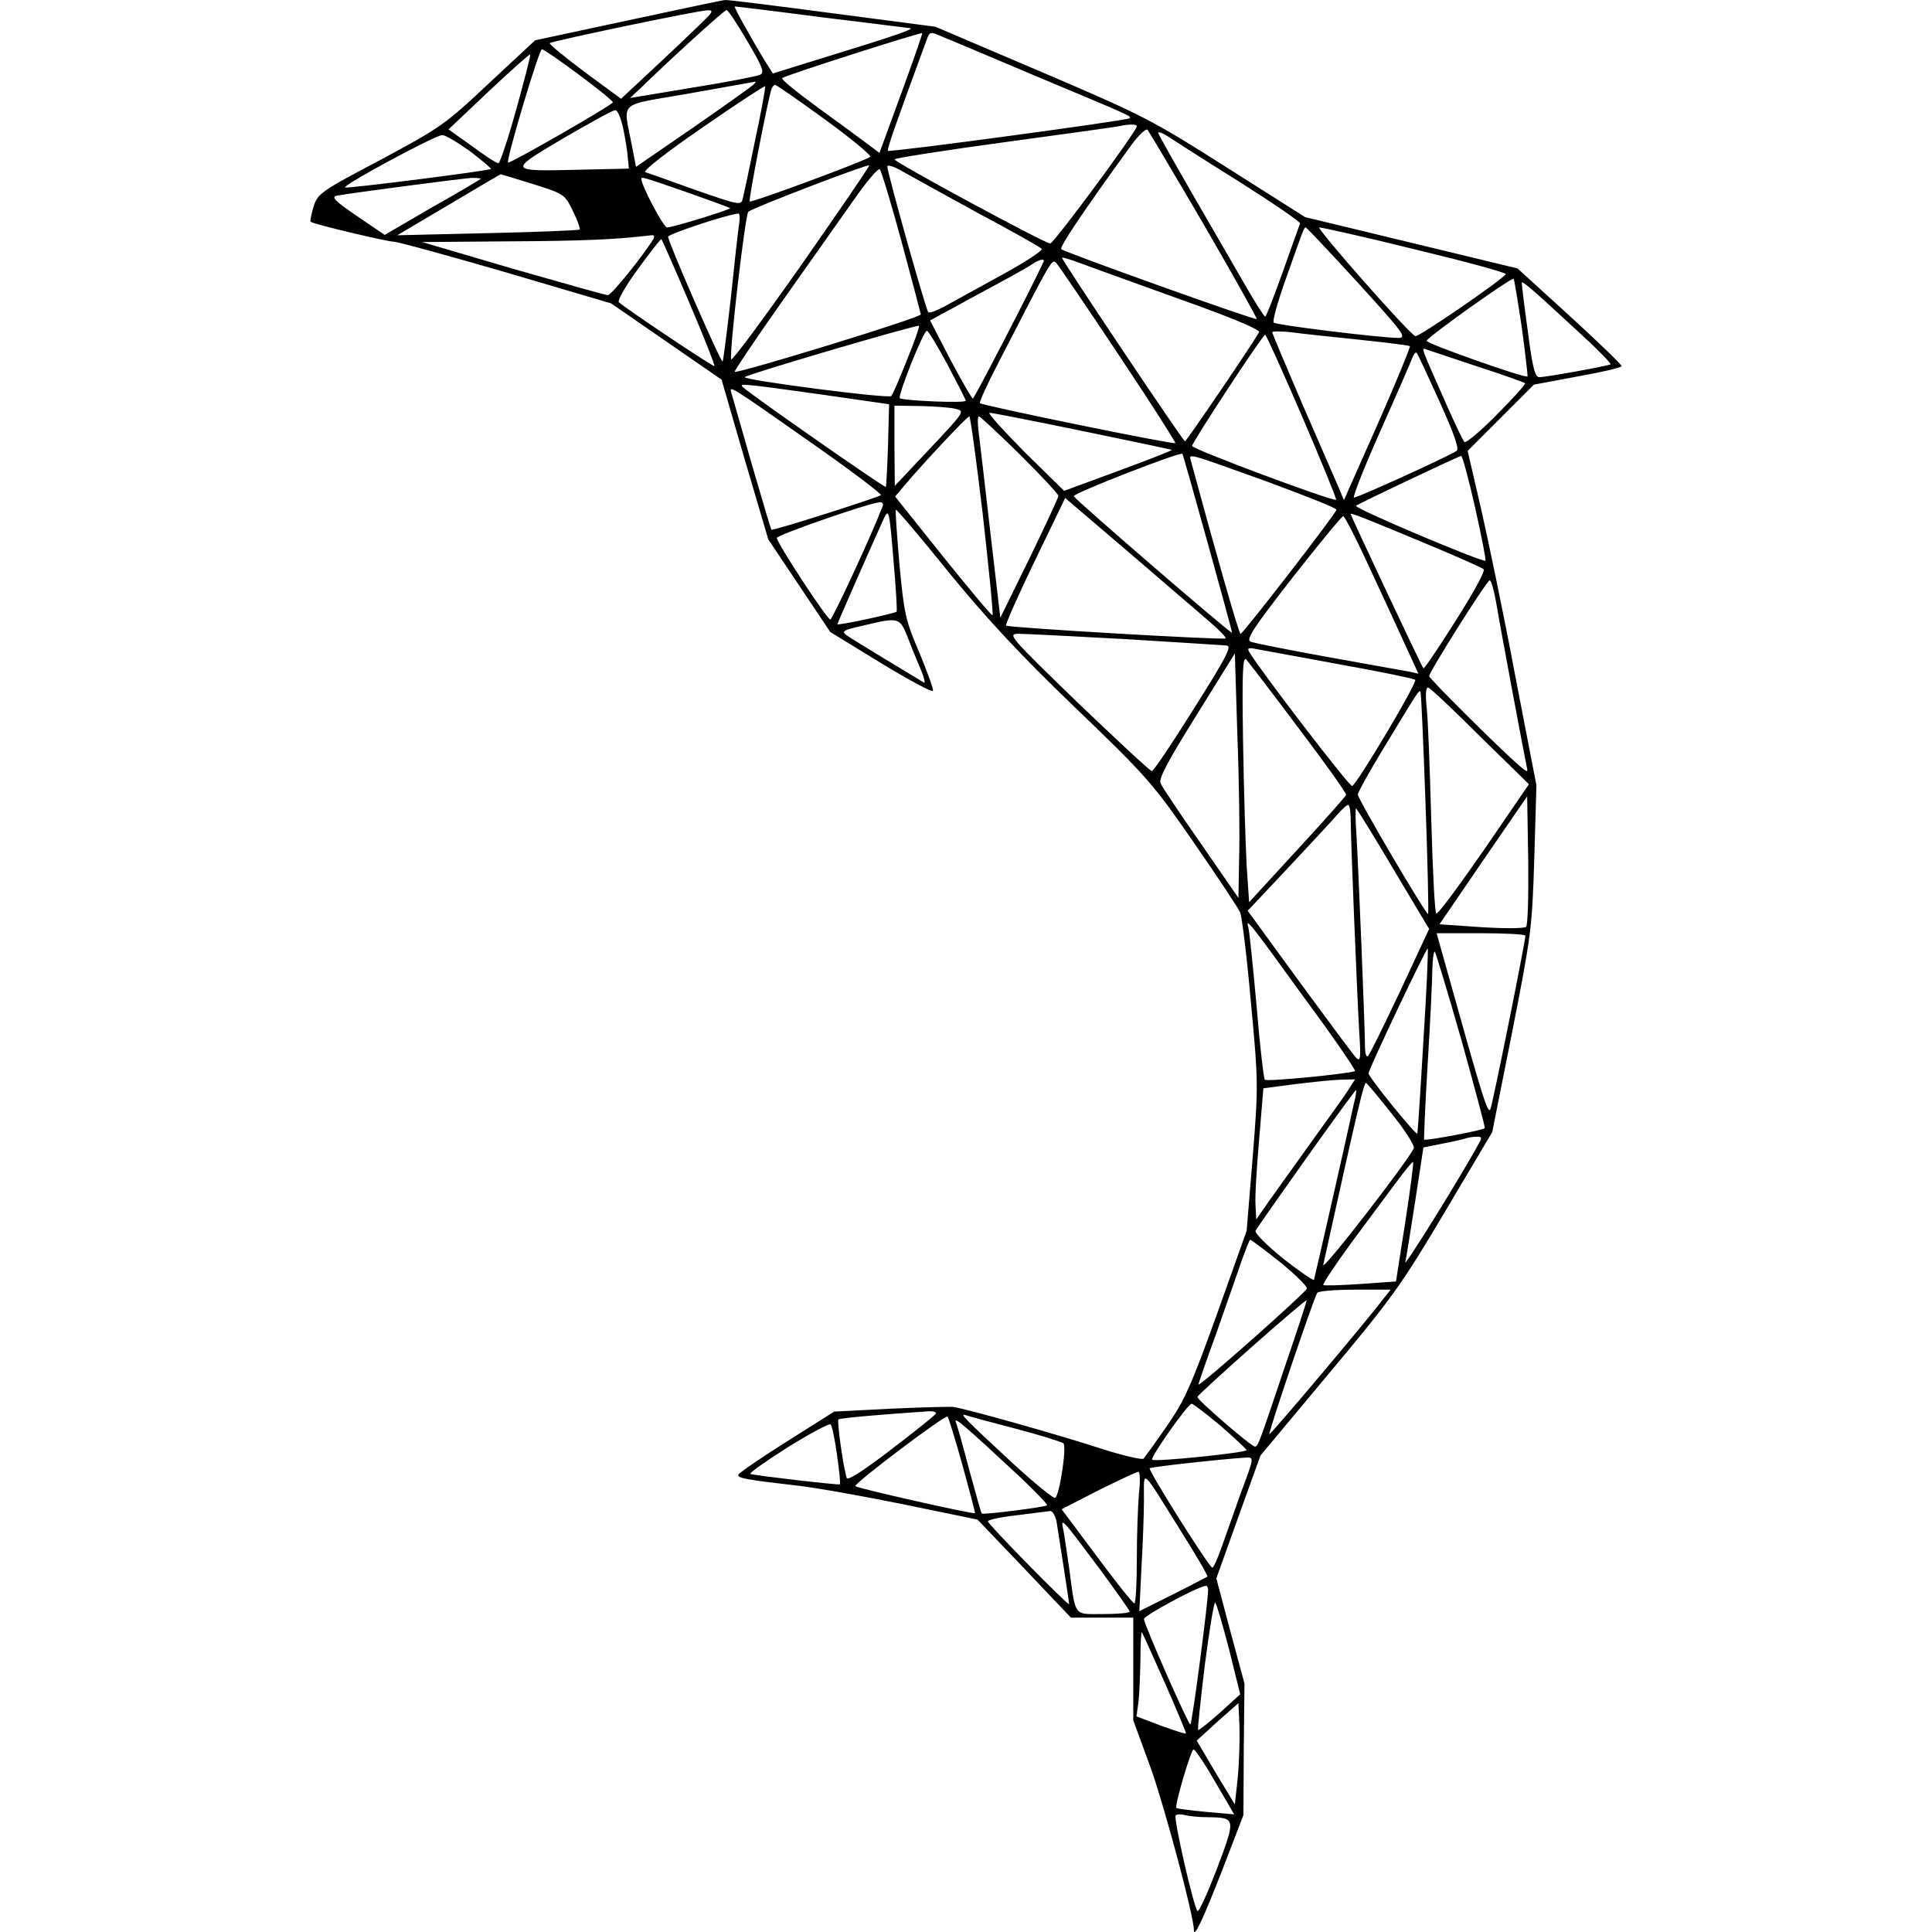 <?xml version="1.0" encoding="UTF-8" standalone="no"?><!-- Generator: Gravit.io --><svg xmlns="http://www.w3.org/2000/svg" xmlns:xlink="http://www.w3.org/1999/xlink" style="isolation:isolate" viewBox="0 0 400 400" width="400pt" height="400pt"><defs><clipPath id="_clipPath_liMKTIlHOzOJMP7Uv2hbLZNsPnmczem8"><rect width="400" height="400"/></clipPath></defs><g clip-path="url(#_clipPath_liMKTIlHOzOJMP7Uv2hbLZNsPnmczem8)"><g><path d=" M 130.056 4.21 L 110.794 8.343 L 101.274 17.199 C 92.271 25.686 91.237 26.424 78.839 33.066 C 66.219 39.708 65.776 40.077 64.891 42.881 C 64.448 44.431 64.153 45.833 64.3 45.907 C 64.891 46.424 80.241 50.04 81.496 50.04 C 82.308 50.04 92.787 52.918 104.743 56.387 L 126.514 62.807 L 137.953 70.704 L 149.392 78.601 L 154.189 95.132 L 159.06 111.663 L 165.481 121.257 L 171.901 130.851 L 182.381 137.272 C 188.211 140.814 193.008 143.397 193.156 143.028 C 193.303 142.659 191.975 139.117 190.351 135.132 C 187.473 128.49 187.178 127.014 186.219 116.829 C 185.702 110.778 185.333 105.685 185.481 105.538 C 185.628 105.39 190.573 111.22 196.403 118.453 C 204.3 128.121 211.237 135.574 222.676 146.571 C 237.51 160.814 238.764 162.29 247.178 174.467 C 252.048 181.478 256.403 188.047 256.772 188.932 C 257.141 189.892 258.174 198.231 258.986 207.53 C 260.536 224.061 260.536 224.799 259.355 239.633 L 258.1 254.836 L 251.975 272.031 C 246.661 286.792 245.259 289.965 241.569 295.279 C 239.281 298.6 237.067 301.625 236.772 301.994 C 236.477 302.29 232.639 301.404 228.211 300.002 C 220.167 297.345 200.093 291.662 197.362 291.293 C 196.551 291.22 190.647 291.367 184.3 291.662 L 172.713 292.253 L 162.898 298.452 C 157.51 301.847 153.008 304.946 152.861 305.315 C 152.639 306.053 154.484 306.349 165.259 307.603 C 169.097 308.046 179.06 309.817 187.326 311.515 L 202.381 314.614 L 212.049 324.725 L 221.717 334.909 L 228.211 334.909 L 234.632 334.909 L 234.632 345.537 L 234.632 356.164 L 238.248 366.053 C 241.052 373.876 247.178 396.68 247.178 399.559 C 247.178 401.404 249.023 397.492 253.008 387.308 L 257.436 375.795 L 257.51 362.216 L 257.657 348.562 L 254.705 337.64 L 251.827 326.791 L 256.403 314.024 L 260.978 301.33 L 275.148 284.356 C 288.137 268.858 290.203 265.98 299.133 250.925 L 308.949 234.393 L 313.081 213.655 C 316.993 193.803 317.214 192.179 317.657 177.715 L 318.1 162.585 L 313.672 139.707 C 311.31 127.087 308.063 111.589 306.587 105.095 L 303.856 93.361 L 310.72 86.497 L 317.583 79.634 L 326.661 77.936 C 331.679 77.051 335.738 76.091 335.738 75.796 C 335.738 75.501 330.867 70.778 324.963 65.39 L 314.188 55.575 L 292.196 50.261 L 270.203 44.948 L 253.894 34.615 C 238.469 24.8 236.55 23.841 215.665 14.911 L 193.672 5.538 L 172.27 2.734 C 160.536 1.184 150.573 -0.071 150.13 0.003 C 149.761 0.003 140.684 1.922 130.056 4.21 Z  M 169.909 3.546 C 179.576 4.726 187.842 5.76 188.359 5.833 C 189.687 5.907 184.89 7.531 171.68 11.59 L 160.019 15.206 L 158.322 12.549 C 155.591 8.047 151.828 1.332 152.123 1.332 C 152.27 1.332 160.315 2.291 169.909 3.546 Z  M 146.809 3.177 C 146.292 3.767 142.012 7.9 137.215 12.402 L 128.58 20.446 L 121.053 14.911 C 116.92 11.811 113.673 9.154 113.82 8.933 C 114.263 8.49 144.3 2.217 146.366 2.143 C 147.473 2.07 147.547 2.291 146.809 3.177 Z  M 154.706 8.49 C 158.027 14.099 158.322 15.058 157.289 15.501 C 156.625 15.796 150.278 17.051 143.267 18.158 L 130.425 20.298 L 132.566 18.306 C 138.691 12.328 149.983 2.07 150.425 2.07 C 150.721 2.07 152.639 4.948 154.706 8.49 Z  M 186.588 19.339 L 182.086 31.663 L 179.724 29.892 C 178.469 28.933 173.82 25.538 169.466 22.365 C 165.112 19.191 161.717 16.461 161.938 16.165 C 162.455 15.649 190.573 6.645 190.942 6.867 C 191.016 6.94 189.097 12.549 186.588 19.339 Z  M 215.443 16.165 C 234.484 24.136 234.336 24.062 233.82 24.505 C 233.303 24.948 184.226 31.59 183.857 31.221 C 183.562 30.999 185.333 25.981 191.901 8.121 C 192.492 6.571 192.639 6.498 194.927 7.531 C 196.255 8.047 205.48 11.959 215.443 16.165 Z  M 119.798 15.427 C 123.71 18.306 126.883 20.889 126.883 21.184 C 126.883 21.7 105.407 34.025 105.186 33.656 C 104.743 33.139 111.606 10.188 112.197 10.188 C 112.492 10.188 115.961 12.549 119.798 15.427 Z  M 106.883 22.66 C 105.186 28.785 103.488 33.804 103.193 33.804 C 102.824 33.804 100.389 32.254 97.732 30.261 L 92.861 26.793 L 101.2 18.896 C 105.776 14.616 109.614 11.147 109.761 11.295 C 109.909 11.442 108.58 16.534 106.883 22.66 Z  M 156.034 17.494 C 155.591 17.937 149.983 21.922 143.488 26.424 L 131.68 34.542 L 130.794 29.966 C 129.023 20.667 127.621 21.996 142.75 19.339 C 150.056 18.01 156.182 16.977 156.403 16.903 C 156.551 16.83 156.403 17.125 156.034 17.494 Z  M 156.403 28.711 C 155.222 34.542 154.042 40.077 153.82 40.962 C 153.451 42.586 153.377 42.586 144.005 39.339 C 138.839 37.494 134.189 35.796 133.599 35.649 C 133.008 35.427 137.879 31.59 145.407 26.424 C 152.418 21.553 158.322 17.715 158.396 17.863 C 158.543 18.01 157.658 22.881 156.403 28.711 Z  M 170.794 24.726 C 176.255 28.711 180.462 32.18 180.167 32.475 C 179.355 33.213 155.518 42.069 155.222 41.7 C 154.927 41.405 158.986 20.667 159.724 18.453 C 159.872 18.01 160.241 17.568 160.462 17.568 C 160.757 17.568 165.407 20.815 170.794 24.726 Z  M 129.023 26.571 C 129.466 28.711 129.909 31.442 129.983 32.697 L 130.204 34.911 L 120.241 35.132 C 105.038 35.501 105.038 35.501 116.625 28.638 C 122.086 25.464 126.883 22.807 127.4 22.807 C 127.842 22.734 128.58 24.505 129.023 26.571 Z  M 235.37 26.128 C 235.37 27.162 218.174 50.409 217.436 50.409 C 216.329 50.409 185.185 33.582 185.185 32.992 C 185.185 32.77 195.37 31.147 207.916 29.449 C 220.388 27.752 231.089 26.276 231.68 26.128 C 233.598 25.686 235.37 25.686 235.37 26.128 Z  M 249.318 46.645 C 255.443 57.198 260.314 65.907 260.167 66.054 C 259.871 66.35 220.462 52.254 219.724 51.59 C 219.281 51.221 224.004 44.136 234.115 30.187 C 235.665 28.047 237.215 26.571 237.584 26.866 C 237.879 27.235 243.192 36.165 249.318 46.645 Z  M 256.255 37.42 C 263.488 41.996 269.318 45.981 269.17 46.276 C 269.023 46.571 267.473 50.999 265.628 56.165 C 263.783 61.331 262.159 65.538 261.938 65.538 C 261.716 65.538 259.871 62.66 257.805 59.043 C 255.739 55.501 250.868 47.088 246.956 40.298 C 243.045 33.508 239.798 27.752 239.798 27.531 C 239.798 27.235 240.536 27.457 241.495 28.047 C 242.381 28.638 249.023 32.918 256.255 37.42 Z  M 97.289 31.294 C 99.798 33.213 101.717 34.837 101.643 34.984 C 101.274 35.354 72.123 39.044 71.459 38.822 C 70.573 38.527 89.983 28.047 91.533 27.973 C 92.123 27.9 94.706 29.449 97.289 31.294 Z  M 165.923 54.837 C 158.027 66.054 151.532 74.837 151.385 74.394 C 150.942 73.139 154.263 44.579 154.927 43.841 C 155.665 43.103 179.503 33.951 179.945 34.246 C 180.093 34.394 173.746 43.619 165.923 54.837 Z  M 202.528 44.136 C 209.466 47.826 215.37 51.147 215.665 51.516 C 216.034 51.811 212.196 54.32 207.178 57.051 C 202.233 59.781 196.846 62.733 195.37 63.545 C 193.82 64.357 192.418 64.874 192.196 64.652 C 191.68 64.136 183.709 35.723 183.709 34.468 C 183.709 34.025 185.112 34.468 186.883 35.501 C 188.58 36.461 195.665 40.372 202.528 44.136 Z  M 186.661 50.04 C 188.802 57.936 190.573 64.726 190.647 65.095 C 190.72 65.759 152.639 77.42 152.123 76.977 C 151.975 76.829 156.256 70.483 161.643 62.807 C 167.03 55.206 173.746 45.686 176.551 41.7 C 179.355 37.641 181.864 34.689 182.159 35.058 C 182.455 35.354 184.521 42.143 186.661 50.04 Z  M 110.278 38.084 C 116.846 40.151 116.92 40.224 118.617 43.693 C 119.577 45.612 120.167 47.383 120.02 47.531 C 119.872 47.678 111.311 48.047 100.979 48.269 L 82.234 48.711 L 89.983 44.136 C 94.263 41.627 99.06 38.748 100.684 37.789 C 102.307 36.83 103.636 36.092 103.636 36.092 C 103.636 36.018 106.662 36.977 110.278 38.084 Z  M 99.503 37.051 C 99.355 37.199 94.78 39.929 89.392 42.955 L 79.651 48.638 L 73.894 44.726 C 69.466 41.7 68.507 40.815 69.688 40.52 C 72.344 40.003 95.444 36.977 97.658 36.83 C 98.839 36.83 99.651 36.903 99.503 37.051 Z  M 142.16 39.782 C 146.957 41.479 151.016 42.955 151.163 43.103 C 151.459 43.324 139.355 47.088 138.101 47.088 C 137.363 47.088 132.787 38.379 132.787 37.051 C 132.787 36.534 133.156 36.682 142.16 39.782 Z  M 153.008 46.497 C 152.787 47.826 152.049 54.689 151.311 61.7 C 150.499 68.711 149.761 74.615 149.614 74.837 C 149.245 75.132 138.322 50.114 138.322 49.007 C 138.322 48.49 150.425 44.431 152.861 44.21 C 153.156 44.136 153.23 45.243 153.008 46.497 Z  M 281.126 58.527 C 290.646 69.006 291.384 69.966 289.465 69.966 C 285.332 69.892 264.226 67.309 263.709 66.792 C 263.414 66.571 264.447 62.733 265.997 58.379 C 269.982 47.088 269.982 47.088 270.351 47.088 C 270.499 47.088 275.369 52.254 281.126 58.527 Z  M 293.082 51.663 C 303.487 54.173 311.901 56.46 311.753 56.756 C 310.941 58.01 293.524 69.966 293.008 69.597 C 291.163 68.49 272.344 47.088 273.155 47.088 C 273.672 47.088 282.676 49.08 293.082 51.663 Z  M 135.296 49.449 C 133.304 52.77 126.588 61.11 125.85 61.11 C 125.407 61.11 116.551 58.601 106.219 55.649 L 87.4 50.114 L 105.481 49.966 C 120.684 49.892 127.4 49.597 134.853 48.711 C 135.444 48.638 135.591 48.933 135.296 49.449 Z  M 142.676 62.586 C 145.702 69.671 148.064 75.649 147.916 75.796 C 147.695 76.018 129.909 64.136 128.138 62.586 C 127.769 62.291 129.54 59.117 132.123 55.649 C 134.632 52.18 136.846 49.376 136.92 49.523 C 137.067 49.597 139.65 55.501 142.676 62.586 Z  M 244.004 61.848 C 255.222 65.833 260.978 68.268 260.683 68.785 C 258.838 71.959 245.628 91.368 245.333 91.368 C 244.964 91.368 219.872 53.951 219.872 53.361 C 219.872 53.213 221.421 53.656 223.414 54.394 C 225.333 55.132 234.632 58.453 244.004 61.848 Z  M 216.034 54.246 C 213.525 59.708 201.717 82.512 201.421 82.512 C 201.2 82.512 199.134 78.896 196.772 74.468 L 192.565 66.35 L 202.307 61.036 C 207.694 58.158 212.787 55.353 213.598 54.763 C 215.222 53.656 216.403 53.435 216.034 54.246 Z  M 231.68 73.582 C 238.248 83.398 243.488 91.663 243.34 91.737 C 243.045 92.106 203.414 83.988 202.897 83.471 C 202.676 83.324 204.447 79.412 206.809 74.911 C 218.027 53.139 217.731 53.508 218.765 54.542 C 219.281 55.132 225.111 63.693 231.68 73.582 Z  M 315.074 67.826 C 315.812 73.287 316.329 77.789 316.255 77.936 C 315.812 78.379 295.148 71.073 295.369 70.556 C 295.591 69.744 313.008 57.346 313.377 57.715 C 313.524 57.863 314.262 62.438 315.074 67.826 Z  M 327.915 69.744 C 331.163 72.697 333.598 75.28 333.45 75.427 C 333.081 75.722 320.24 78.084 318.69 78.084 C 317.805 78.084 317.288 76.165 316.329 68.637 C 315.591 63.471 315.074 58.97 315.074 58.601 C 315.074 58.01 316.624 59.265 327.915 69.744 Z  M 187.768 74.542 C 186.292 78.305 184.816 81.7 184.521 81.995 C 183.931 82.586 154.189 78.748 154.189 78.084 C 154.189 77.641 189.835 67.161 190.278 67.457 C 190.425 67.604 189.318 70.778 187.768 74.542 Z  M 196.182 75.501 C 198.248 79.412 199.945 82.733 199.945 82.955 C 199.945 83.545 186.883 82.955 186.292 82.438 C 185.85 81.922 191.163 68.49 191.901 68.49 C 192.196 68.49 194.115 71.663 196.182 75.501 Z  M 281.421 70.335 C 287.03 70.925 291.753 71.516 291.901 71.663 C 292.048 71.811 289.096 79.043 285.259 87.752 L 278.248 103.545 L 276.845 100.224 C 276.034 98.379 272.713 90.704 269.392 83.102 C 266.144 75.501 263.414 69.08 263.414 68.785 C 263.414 68.564 265.185 68.564 267.325 68.785 C 269.392 69.08 275.738 69.744 281.421 70.335 Z  M 269.613 86.276 C 273.598 95.575 276.772 103.324 276.624 103.471 C 276.107 103.914 246.809 92.992 246.809 92.327 C 246.809 91.589 261.421 69.302 261.938 69.302 C 262.159 69.302 265.554 76.903 269.613 86.276 Z  M 305.849 75.87 C 311.163 77.567 315.591 79.191 315.738 79.339 C 315.96 79.486 313.303 82.438 309.908 85.833 C 306.513 89.302 303.487 91.811 303.192 91.516 C 302.897 91.22 301.273 87.826 299.576 83.988 C 294.115 71.663 294.189 71.959 295.296 72.328 C 295.812 72.549 300.609 74.099 305.849 75.87 Z  M 298.026 83.102 C 301.126 89.966 302.159 92.992 301.569 93.361 C 299.355 94.763 280.757 103.176 280.314 103.028 C 280.019 102.881 282.528 96.534 285.923 88.933 C 289.318 81.331 292.27 74.542 292.491 73.877 C 292.786 73.213 293.155 72.844 293.303 73.066 C 293.524 73.213 295.591 77.789 298.026 83.102 Z  M 169.687 81.626 L 184.078 83.693 L 183.857 92.106 C 183.709 96.755 183.488 100.667 183.414 100.814 C 183.119 101.036 155.444 81.7 153.894 80.224 C 152.861 79.339 153.304 79.339 169.687 81.626 Z  M 168.064 91.737 C 176.182 97.42 182.602 102.29 182.381 102.512 C 181.717 103.028 159.946 109.966 159.724 109.671 C 159.577 109.523 157.805 103.471 155.665 96.165 C 153.599 88.859 151.68 82.291 151.459 81.479 C 150.942 79.708 150.499 79.412 168.064 91.737 Z  M 197.879 84.652 C 199.798 85.095 199.724 85.243 192.565 92.844 L 185.259 100.593 L 185.185 92.254 L 185.185 83.988 L 190.573 84.062 C 193.451 84.136 196.772 84.357 197.879 84.652 Z  M 224.078 89.228 C 234.115 91.294 242.454 93.065 242.602 93.139 C 242.676 93.287 237.731 95.206 231.532 97.493 L 220.314 101.626 L 212.122 93.582 C 207.694 89.08 204.373 85.464 204.89 85.464 C 205.407 85.464 214.041 87.161 224.078 89.228 Z  M 203.488 106.645 C 204.742 117.862 205.702 127.235 205.48 127.383 C 205.333 127.53 200.757 122.069 195.296 115.279 L 185.333 102.807 L 187.178 100.593 C 191.237 95.796 200.241 86.202 200.683 86.202 C 200.905 86.202 202.159 95.427 203.488 106.645 Z  M 211.163 94.099 C 215.517 98.453 219.134 102.29 219.134 102.659 C 219.134 103.028 216.403 108.859 213.156 115.575 L 207.104 127.899 L 205.038 110.187 C 203.931 100.445 202.824 91.073 202.602 89.302 C 202.381 87.604 202.381 86.202 202.676 86.202 C 202.897 86.202 206.735 89.744 211.163 94.099 Z  M 250.056 112.475 C 252.86 122.586 255.148 130.925 255.074 130.999 C 254.779 131.22 222.528 103.397 222.307 102.733 C 222.159 102.143 244.299 93.508 244.816 93.951 C 244.89 94.025 247.251 102.364 250.056 112.475 Z  M 262.528 99.781 C 270.277 102.659 276.698 105.169 276.698 105.538 C 276.698 106.202 257.362 131.22 256.846 131.22 C 256.477 131.22 251.384 113.213 246.587 95.501 C 246.144 93.803 245.259 93.582 262.528 99.781 Z  M 305.406 105.095 C 306.735 110.999 307.694 115.944 307.546 116.091 C 307.104 116.534 280.314 105.243 280.757 104.726 C 281.2 104.283 301.79 94.541 302.528 94.394 C 302.749 94.32 304.078 99.191 305.406 105.095 Z  M 250.425 128.711 C 252.491 130.482 253.967 132.032 253.746 132.18 C 253.303 132.549 208.801 129.966 208.285 129.523 C 208.137 129.301 210.794 123.25 214.263 116.091 L 220.536 103.102 L 233.672 114.32 C 240.905 120.519 248.432 127.014 250.425 128.711 Z  M 182.75 104.8 C 180.462 110.778 172.344 128.268 171.901 128.268 C 171.237 128.268 160.831 112.401 160.831 111.368 C 160.831 110.778 179.872 104.135 182.159 103.988 C 182.676 103.914 182.971 104.357 182.75 104.8 Z  M 185.628 126.645 C 185.185 127.014 173.377 129.597 173.377 129.228 C 173.377 129.006 180.683 112.401 183.045 107.235 C 184.005 105.243 184.152 105.833 184.964 115.722 C 185.481 121.552 185.776 126.423 185.628 126.645 Z  M 296.624 113.139 C 302.085 115.427 306.882 117.567 307.177 117.862 C 307.546 118.231 304.89 123.028 301.347 128.563 C 297.879 134.098 294.853 138.526 294.705 138.379 C 294.336 138.01 279.65 106.792 279.65 106.423 C 279.65 106.128 282.897 107.383 296.624 113.139 Z  M 283.635 117.715 C 286.439 123.766 289.834 131.073 291.163 134.025 L 293.672 139.486 L 291.679 139.043 C 290.499 138.822 282.971 137.493 274.853 136.017 C 266.735 134.541 259.576 133.139 258.912 132.844 C 257.879 132.401 259.65 129.818 267.62 119.56 C 273.082 112.623 277.805 106.866 278.1 106.866 C 278.395 106.866 280.904 111.737 283.635 117.715 Z  M 309.76 124.726 C 310.646 130.113 315.664 156.755 316.107 158.822 C 316.402 160.002 316.181 159.929 314.484 158.453 C 309.982 154.541 295.886 140.445 295.886 140.003 C 295.886 139.117 307.842 120.15 308.432 120.15 C 308.727 120.15 309.318 122.217 309.76 124.726 Z  M 187.99 132.106 C 188.802 134.246 190.056 137.272 190.72 138.822 C 191.385 140.445 191.606 141.552 191.311 141.331 C 185.554 137.862 176.403 132.327 175.37 131.589 C 174.115 130.704 174.484 130.482 178.691 129.523 C 186.145 127.752 186.292 127.752 187.99 132.106 Z  M 233.082 132.327 C 243.857 132.991 253.303 133.582 254.041 133.656 C 255.074 133.803 253.672 136.46 247.178 146.718 C 242.75 153.803 238.838 159.633 238.469 159.633 C 238.1 159.633 231.237 153.213 223.119 145.464 C 208.875 131.663 208.506 131.22 210.942 131.22 C 212.344 131.22 222.307 131.737 233.082 132.327 Z  M 277.436 137.567 C 285.775 139.043 292.786 140.519 293.008 140.741 C 293.524 141.257 280.904 162.438 279.945 162.733 C 279.355 162.881 260.757 138.6 258.691 135.058 C 258.174 134.172 258.395 134.025 260.167 134.394 C 261.347 134.615 269.096 136.017 277.436 137.567 Z  M 256.55 177.567 L 256.403 185.906 L 248.654 174.689 C 244.373 168.563 240.609 162.954 240.314 162.216 C 239.798 161.257 241.716 157.715 247.694 148.121 L 255.665 135.279 L 256.181 152.253 C 256.55 161.552 256.698 172.991 256.55 177.567 Z  M 268.875 150.777 C 274.41 158.084 278.838 164.283 278.69 164.578 C 278.617 164.873 274.041 170.039 268.58 175.943 L 258.617 186.792 L 258.1 179.117 C 257.879 174.91 257.51 163.397 257.362 153.508 C 257.141 139.191 257.288 135.796 258.026 136.534 C 258.469 137.05 263.414 143.471 268.875 150.777 Z  M 306.513 152.549 L 316.55 162.364 L 307.251 175.943 C 302.085 183.397 297.657 189.375 297.362 189.154 C 297.067 189.006 296.624 180.298 296.329 169.818 C 296.034 159.338 295.665 148.859 295.369 146.423 C 295.074 143.471 295.222 142.217 295.738 142.364 C 296.181 142.512 301.052 147.087 306.513 152.549 Z  M 295.148 166.571 C 295.591 178.895 295.812 189.08 295.665 189.227 C 295.369 189.596 281.126 165.464 281.126 164.504 C 281.126 164.061 283.487 159.781 286.366 155.058 C 293.893 142.659 293.893 142.586 294.115 143.397 C 294.262 143.84 294.705 154.246 295.148 166.571 Z  M 315.96 191.884 C 315.591 192.253 311.458 192.253 306.661 191.958 L 298.026 191.368 L 307.104 178.084 L 316.181 164.873 L 316.402 178.084 C 316.476 185.316 316.329 191.515 315.96 191.884 Z  M 279.65 169.818 C 279.65 173.582 280.904 204.578 281.421 213.803 C 281.79 219.19 281.642 219.928 280.757 218.969 C 280.166 218.379 274.927 211.294 269.023 203.249 L 258.322 188.563 L 266.587 179.781 C 271.163 174.91 275.665 170.039 276.698 168.858 C 277.731 167.678 278.764 166.644 279.133 166.644 C 279.428 166.644 279.65 168.12 279.65 169.818 Z  M 288.432 179.855 L 295.886 192.327 L 289.908 205.168 C 286.587 212.179 283.635 218.231 283.266 218.6 C 282.897 219.043 282.602 218.157 282.602 216.46 C 282.602 212.917 281.273 180.224 280.831 172.696 C 280.609 169.818 280.609 167.382 280.757 167.382 C 280.904 167.382 284.373 172.991 288.432 179.855 Z  M 270.13 206.718 C 276.181 214.91 280.831 221.7 280.535 221.773 C 278.838 222.364 262.233 223.987 261.864 223.545 C 261.643 223.323 260.831 216.46 260.167 208.342 C 259.429 200.224 258.691 192.917 258.469 192.106 C 257.879 189.892 258.322 190.408 270.13 206.718 Z  M 315.812 193.729 C 315.812 194.984 309.096 228.342 308.58 229.596 C 308.063 230.851 307.104 227.825 299.133 199.264 L 297.436 193.213 L 306.661 193.213 C 311.679 193.213 315.812 193.434 315.812 193.729 Z  M 294.705 215.353 C 294.115 225.685 293.524 234.393 293.451 234.688 C 293.303 235.279 283.34 223.028 283.34 222.216 C 283.34 221.404 295.369 196.091 295.591 196.386 C 295.738 196.534 295.369 205.021 294.705 215.353 Z  M 302.602 215.427 C 305.332 225.316 307.546 233.434 307.399 233.581 C 307.03 234.024 295.148 236.238 294.853 235.943 C 294.779 235.795 295.074 228.637 295.591 220.15 C 296.107 211.589 296.55 202.88 296.55 200.666 C 296.624 198.452 296.845 196.829 297.067 197.05 C 297.288 197.345 299.797 205.611 302.602 215.427 Z  M 279.281 225.463 C 278.543 226.644 275.074 231.515 271.532 236.386 C 268.063 241.257 264.004 246.866 262.602 248.858 L 260.093 252.474 L 259.945 249.596 C 259.798 247.973 260.167 241.921 260.683 236.017 L 261.569 225.316 L 267.842 224.504 C 271.31 224.061 275.591 223.618 277.362 223.545 L 280.535 223.471 L 279.281 225.463 Z  M 288.063 230.482 C 290.868 233.95 292.934 237.198 292.713 237.714 C 291.679 240.15 273.672 263.471 273.967 261.847 C 281.347 228.415 282.38 224.209 282.823 224.209 C 282.971 224.209 285.332 227.013 288.063 230.482 Z  M 280.24 228.784 C 278.469 237.05 272.196 264.504 272.048 264.947 C 271.975 265.242 269.17 263.323 265.775 260.666 C 262.381 257.936 259.798 255.353 259.945 254.836 C 260.388 253.877 280.388 225.685 280.757 225.685 C 280.904 225.685 280.683 227.087 280.24 228.784 Z  M 306.292 236.533 C 302.897 242.88 290.646 262.585 290.941 261.33 C 291.163 260.445 292.048 254.762 293.008 248.637 L 294.705 237.567 L 298.764 236.755 C 301.052 236.312 303.266 235.795 303.635 235.648 C 304.078 235.5 304.963 235.353 305.701 235.353 C 306.735 235.279 306.882 235.574 306.292 236.533 Z  M 290.941 253.065 L 289.023 265.316 L 281.642 265.832 C 277.583 266.127 274.189 266.201 273.967 266.054 C 273.82 265.832 276.403 261.921 279.797 257.271 C 283.192 252.696 287.399 247.013 289.17 244.652 C 290.941 242.29 292.417 240.445 292.565 240.592 C 292.713 240.74 291.975 246.349 290.941 253.065 Z  M 264.964 261.257 C 268.137 263.84 270.646 266.275 270.572 266.792 C 270.425 267.53 248.506 287.013 248.137 286.644 C 248.063 286.57 249.687 281.921 251.753 276.238 C 253.746 270.555 256.108 263.84 256.993 261.257 C 257.879 258.747 258.691 256.681 258.838 256.681 C 259.06 256.681 261.79 258.747 264.964 261.257 Z  M 286.513 268.784 C 283.118 273.286 263.045 297.124 262.823 296.902 C 262.528 296.681 271.975 268.858 272.713 267.677 C 272.934 267.308 276.403 267.013 280.462 267.013 L 287.916 267.013 L 286.513 268.784 Z  M 265.997 283.028 C 260.536 299.264 260.462 299.485 259.798 299.485 C 259.06 299.485 247.916 289.891 247.916 289.227 C 247.916 288.71 269.908 269.227 270.499 269.227 C 270.646 269.227 268.58 275.426 265.997 283.028 Z  M 252.639 295.131 C 255.517 297.64 257.953 299.928 258.1 300.223 C 258.322 300.74 239.06 302.732 238.543 302.216 C 238.1 301.773 245.923 290.629 246.735 290.629 C 247.03 290.629 249.687 292.696 252.639 295.131 Z  M 193.746 292.696 C 193.525 293.065 189.392 296.386 184.447 300.149 C 178.765 304.504 175.444 306.644 175.296 305.98 C 174.632 303.987 173.23 294.172 173.599 293.876 C 173.894 293.581 182.602 292.843 192.418 292.179 C 193.377 292.179 193.968 292.4 193.746 292.696 Z  M 199.281 303.397 C 200.757 308.784 201.938 313.212 201.864 313.286 C 201.643 313.581 177.067 308.046 177.067 307.677 C 177.141 306.865 195.739 292.843 196.182 293.286 C 196.403 293.507 197.805 298.083 199.281 303.397 Z  M 210.277 295.795 C 215.37 297.124 219.798 298.526 220.167 298.821 C 220.905 299.485 219.355 309.596 218.469 310.112 C 218.174 310.334 214.263 307.16 209.835 303.101 C 199.724 293.729 198.543 292.548 199.945 292.991 C 200.536 293.212 205.185 294.467 210.277 295.795 Z  M 211.311 305.906 C 214.484 308.932 216.993 311.515 216.772 311.662 C 216.403 312.031 203.562 313.655 203.266 313.36 C 203.119 313.212 202.012 309.227 200.683 304.356 C 199.429 299.559 198.174 295.057 197.879 294.393 C 197.51 293.212 199.798 295.205 211.311 305.906 Z  M 173.303 301.256 C 173.746 304.43 174.041 307.16 173.894 307.308 C 173.746 307.529 156.625 305.537 155.37 305.168 C 155.001 305.02 158.47 302.585 163.119 299.633 C 167.768 296.755 171.754 294.614 171.975 294.91 C 172.27 295.205 172.861 298.083 173.303 301.256 Z  M 256.993 308.858 C 255.591 312.843 253.746 318.009 252.934 320.297 C 252.122 322.659 251.237 324.577 251.015 324.577 C 250.351 324.577 237.657 304.356 238.026 303.987 C 238.322 303.692 253.156 302.068 258.026 301.773 C 259.65 301.699 259.65 301.773 256.993 308.858 Z  M 235.812 309.153 C 235.591 311.662 235.37 317.862 235.37 322.806 C 235.37 327.825 235.148 331.957 234.853 331.957 C 234.484 331.884 231.015 327.529 227.03 322.142 L 219.798 312.474 L 227.399 308.563 C 231.606 306.496 235.296 304.725 235.665 304.725 C 236.034 304.651 236.108 306.644 235.812 309.153 Z  M 244.521 317.05 C 247.694 322.068 250.13 326.275 249.982 326.422 C 249.834 326.496 246.661 328.194 242.823 330.112 L 235.886 333.581 L 236.329 324.504 C 236.624 319.559 236.846 313.138 236.846 310.26 C 236.846 304.208 236.108 303.544 244.521 317.05 Z  M 218.765 315.131 C 219.503 319.854 221.348 331.588 221.348 332.105 C 221.348 332.695 204.89 315.943 204.521 314.983 C 204.447 314.688 207.104 314.098 210.425 313.729 C 213.82 313.286 216.919 312.917 217.436 312.843 C 217.953 312.843 218.543 313.876 218.765 315.131 Z  M 227.547 324.651 C 231.015 329.374 233.894 333.433 233.894 333.655 C 233.894 333.95 231.458 334.171 228.432 334.171 C 222.159 334.171 222.75 334.983 221.348 324.577 C 220.905 321.552 220.388 318.009 220.167 316.828 C 219.576 314.024 219.65 314.098 227.547 324.651 Z  M 250.13 329.153 C 250.13 331.662 246.809 357.05 246.44 357.05 C 245.997 356.976 236.846 336.312 236.846 335.205 C 236.846 334.467 247.989 328.489 249.613 328.341 C 249.908 328.267 250.13 328.71 250.13 329.153 Z  M 254.484 341.551 L 256.772 350.777 L 252.565 354.614 C 250.203 356.681 248.211 358.304 248.063 358.157 C 247.916 358.009 248.58 351.884 249.465 344.577 C 250.425 337.197 251.384 331.441 251.606 331.81 C 251.901 332.105 253.156 336.459 254.484 341.551 Z  M 241.2 348.489 C 243.709 354.171 245.628 358.821 245.554 358.895 C 245.406 359.042 243.045 358.23 240.314 357.271 L 235.296 355.352 L 235.665 352.695 C 235.886 351.219 236.034 347.234 236.108 343.839 C 236.108 340.444 236.255 337.788 236.403 337.935 C 236.55 338.083 238.691 342.88 241.2 348.489 Z  M 256.255 368.12 L 255.665 373.581 L 251.679 367.013 L 247.768 360.371 L 252.048 356.459 L 256.403 352.622 L 256.624 357.566 C 256.698 360.371 256.55 365.094 256.255 368.12 Z  M 249.908 366.053 C 251.163 368.193 252.934 371.219 253.894 372.843 L 255.517 375.647 L 249.687 375.131 C 246.513 374.835 243.709 374.466 243.561 374.319 C 243.119 373.95 246.587 362.216 247.104 362.216 C 247.399 362.216 248.58 363.987 249.908 366.053 Z  M 250.13 376.238 C 255.886 376.311 255.886 376.459 251.975 386.865 C 249.982 392.031 248.211 395.942 247.916 395.647 C 247.104 394.762 242.897 376.311 243.414 375.869 C 243.635 375.573 244.521 375.573 245.333 375.795 C 246.144 376.016 248.285 376.238 250.13 376.238 Z " fill="rgb(0,0,0)"/></g></g></svg>
